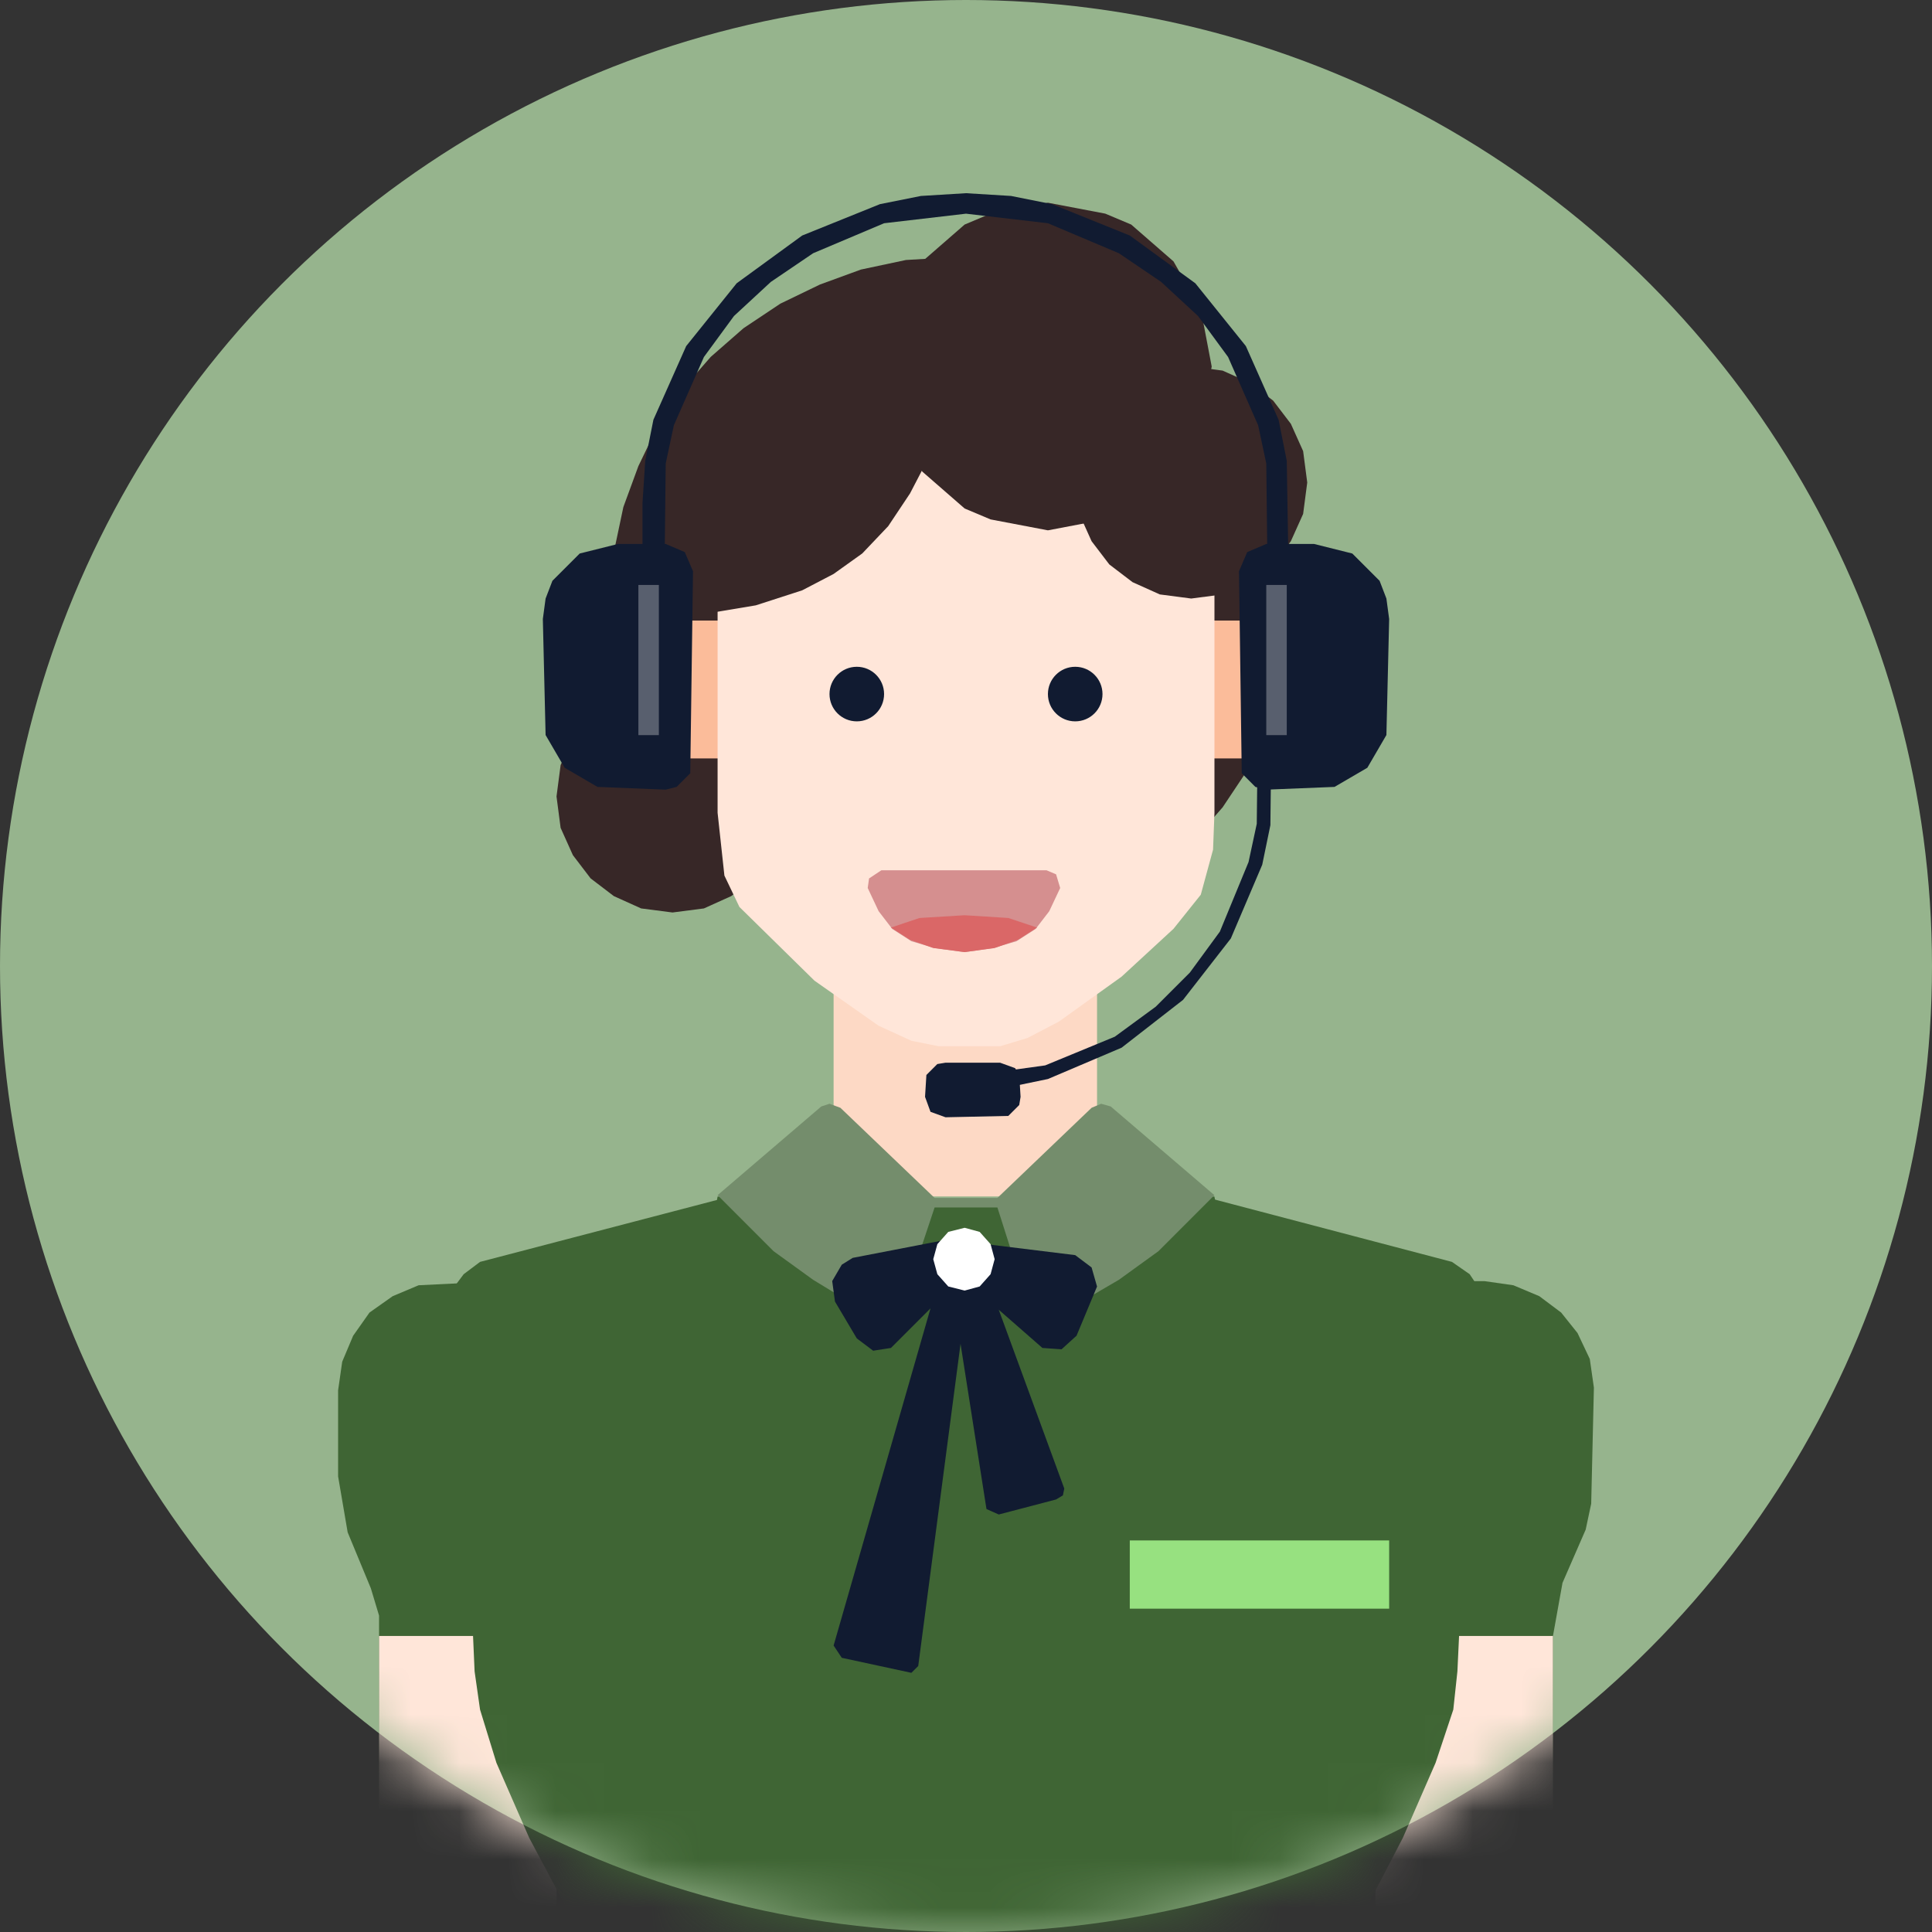 <svg width="40" height="40" viewBox="0 0 40 40" fill="none" xmlns="http://www.w3.org/2000/svg">
<rect x="0" y="0" width="40" height="40" fill="#333333" stroke="none"/>
<circle cx="20" cy="20" r="20" fill="#96B48D"/>
<mask id="mask0_396_11382" style="mask-type:alpha" maskUnits="userSpaceOnUse" x="0" y="0" width="40" height="40">
<circle cx="20" cy="20" r="20" fill="#171717"/>
</mask>
<g mask="url(#mask0_396_11382)">
<path fill-rule="evenodd" clip-rule="evenodd" d="M17.259 19.373H22.713V24.771H17.259V19.373Z" fill="#FDD9C5"/>
<path fill-rule="evenodd" clip-rule="evenodd" d="M10.391 26.525L10.844 26.61L11.183 26.864L11.437 27.204L11.522 27.656V40.656L11.437 41.108L11.183 41.447L10.844 41.702L10.391 41.786H8.978L8.526 41.702L8.187 41.447L7.933 41.108L7.848 40.656V33.449L7.678 32.884L7.198 31.725L7 30.567V28.786L7.085 28.193L7.311 27.656L7.65 27.175L8.13 26.836L8.667 26.61L10.391 26.525ZM30.739 26.525L31.333 26.61L31.87 26.836L32.322 27.175L32.661 27.599L32.915 28.136L33 28.73L32.944 31.132L32.83 31.669L32.35 32.771L32.152 33.873V40.656L32.067 41.08L31.841 41.447L31.502 41.673L31.022 41.786H29.609L29.185 41.702L28.817 41.475L28.591 41.136L28.478 40.656V27.656L28.563 27.232L28.789 26.864L29.128 26.638L29.552 26.525H30.739Z" fill="#3F6534"/>
<path fill-rule="evenodd" clip-rule="evenodd" d="M11.522 33.871V40.654L11.437 41.106L11.183 41.445L10.844 41.699L10.391 41.784H8.978L8.526 41.699L8.187 41.445L7.933 41.106L7.848 40.654V33.871H11.522ZM32.152 33.871V40.654L32.067 41.078L31.841 41.445L31.502 41.671L31.022 41.784H29.609L29.185 41.699L28.817 41.473L28.591 41.134L28.478 40.654V33.871H32.152Z" fill="#FFE6D9"/>
<path fill-rule="evenodd" clip-rule="evenodd" d="M19.378 24.83L25.143 24.773L25.483 26.526L25.652 27.91L25.624 29.069L25.454 30.002L25.172 30.765L24.748 31.387L24.239 31.895L23.561 32.291L22.77 32.602L21.752 32.771L20.509 32.828L18.983 32.687L17.146 32.319L16.383 32.065L15.761 31.697L15.28 31.245L14.885 30.652L14.602 29.917L14.433 29.013L14.404 27.882L14.546 26.526L14.857 24.773L19.378 24.83Z" fill="#3F6534"/>
<path fill-rule="evenodd" clip-rule="evenodd" d="M20.65 24.802L22.6 22.936L22.798 22.852L22.996 22.908L25.143 24.745L23.985 25.904L23.165 26.497L22.487 26.893L21.922 27.091L21.413 27.147L21.244 26.865L20.65 24.999H19.35L18.728 26.865L18.559 27.147L18.078 27.091L17.485 26.893L16.835 26.497L16.015 25.904L14.857 24.745L17.004 22.908L17.174 22.852L17.4 22.936L19.35 24.802H20.65Z" fill="#748D6C"/>
<path fill-rule="evenodd" clip-rule="evenodd" d="M25.115 24.826L30.061 26.126L30.428 26.381L30.654 26.72L30.767 27.172L30.315 31.609L30.174 34.604L30.089 35.396L29.722 36.498L29.044 38.052L27.941 40.172L27.291 40.285L23.052 40.426H16.948L13.048 40.313L12.087 40.172L10.957 38.052L10.278 36.498L9.939 35.396L9.826 34.604L9.685 31.383L9.261 27.172L9.346 26.72L9.6 26.381L9.939 26.126L14.913 24.826L15.393 25.617L15.93 26.267L16.552 26.804L17.259 27.228L18.05 27.539L18.954 27.737L20 27.822L21.046 27.737L21.95 27.567L22.741 27.257L23.42 26.833L24.041 26.324L24.578 25.702L25.115 24.826Z" fill="#3F6534"/>
<path fill-rule="evenodd" clip-rule="evenodd" d="M26.782 12.391L26.726 13.352L26.528 14.285L26.217 15.133L25.822 15.952L25.313 16.715L24.72 17.394L24.041 17.987L23.278 18.496L22.459 18.891L21.611 19.202L20.678 19.4L19.717 19.457L18.756 19.4L17.824 19.202L16.976 18.891L16.156 18.496L15.393 17.987L14.715 17.394L14.122 16.715L13.613 15.952L13.217 15.133L12.906 14.285L12.709 13.352L12.652 12.391L12.709 11.431L12.906 10.498L13.217 9.65L13.613 8.831L14.122 8.067L14.715 7.389L15.393 6.796L16.156 6.287L16.976 5.891L17.824 5.581L18.756 5.383L19.717 5.326L20.678 5.383L21.611 5.581L22.459 5.891L23.278 6.287L24.041 6.796L24.72 7.389L25.313 8.067L25.822 8.831L26.217 9.65L26.528 10.498L26.726 11.431L26.782 12.391Z" fill="#372727"/>
<path fill-rule="evenodd" clip-rule="evenodd" d="M13.924 14.088L14.574 14.173L15.139 14.427L15.62 14.794L15.987 15.275L16.241 15.84L16.326 16.49L16.241 17.14L15.987 17.705L15.62 18.186L15.139 18.553L14.574 18.808L13.924 18.892L13.274 18.808L12.709 18.553L12.228 18.186L11.861 17.705L11.607 17.14L11.522 16.49L11.607 15.84L11.861 15.275L12.228 14.794L12.709 14.427L13.274 14.173L13.924 14.088Z" fill="#372727"/>
<path fill-rule="evenodd" clip-rule="evenodd" d="M15.704 12.848V15.702H13.98L13.528 15.589L13.189 15.363L12.935 14.995L12.85 14.572L12.935 13.526L13.189 13.187L13.528 12.932L13.98 12.848H15.704ZM26.02 12.848L26.444 12.932L26.811 13.159L27.037 13.498L27.15 13.978L27.065 14.995L26.839 15.335L26.5 15.589L26.02 15.702H24.296V12.848H26.02Z" fill="#FBBC9A"/>
<path fill-rule="evenodd" clip-rule="evenodd" d="M19.435 21.661L18.87 21.548L18.191 21.237L16.863 20.304L15.309 18.778L14.998 18.128L14.857 16.828V9.735L14.941 9.283L15.196 8.915L15.563 8.689L15.987 8.576H24.013L24.437 8.661L24.805 8.915L25.03 9.254L25.144 9.735V16.828L25.115 17.591L24.861 18.524L24.296 19.23L23.222 20.22L21.922 21.152L21.272 21.491L20.707 21.661H19.435Z" fill="#FFE6D9"/>
<path fill-rule="evenodd" clip-rule="evenodd" d="M27.065 9.99L26.98 10.64L26.726 11.205L26.359 11.686L25.878 12.053L25.313 12.307L24.663 12.392L24.013 12.307L23.448 12.053L22.967 11.686L22.6 11.205L22.346 10.64L22.261 9.99L22.346 9.34L22.6 8.775L22.967 8.294L23.448 7.927L24.013 7.673L24.663 7.588L25.313 7.673L25.878 7.927L26.359 8.294L26.726 8.775L26.98 9.34L27.065 9.99Z" fill="#372727"/>
<path fill-rule="evenodd" clip-rule="evenodd" d="M19.717 6.457L18.87 6.514L17.287 6.937L16.58 7.305L15.704 7.927L14.97 8.661L14.348 9.537L13.98 10.244L13.556 11.827L13.5 12.674L14.63 12.703L15.648 12.533L16.609 12.222L17.259 11.883L17.852 11.459L18.389 10.894L18.841 10.216L19.209 9.509L19.463 8.661L19.633 7.644L19.717 6.457Z" fill="#372727"/>
<path fill-rule="evenodd" clip-rule="evenodd" d="M25.087 7.589L24.861 8.776L24.296 9.765L23.42 10.528L22.883 10.754L21.696 10.98L20.509 10.754L19.972 10.528L19.096 9.765L18.53 8.776L18.304 7.589L18.53 6.402L19.096 5.412L19.972 4.649L20.509 4.423L21.696 4.197L22.883 4.423L23.42 4.649L24.296 5.412L24.861 6.402L25.087 7.589Z" fill="#372727"/>
<path fill-rule="evenodd" clip-rule="evenodd" d="M18.248 18.018H21.667L21.865 18.102L21.95 18.385L21.724 18.865L21.441 19.233L21.046 19.487L20.565 19.628L19.972 19.713L19.35 19.628L18.869 19.487L18.474 19.233L18.191 18.865L17.965 18.385L17.993 18.187L18.248 18.018Z" fill="#D58F8F"/>
<path fill-rule="evenodd" clip-rule="evenodd" d="M19.972 18.949L20.876 19.006L21.47 19.204L21.074 19.458L20.593 19.628L19.972 19.712L19.322 19.628L18.841 19.458L18.446 19.204L19.039 19.006L19.972 18.949Z" fill="#DA6767"/>
<path d="M13.726 14.654L13.783 9.596L13.952 8.804L14.574 7.391L15.196 6.543L15.959 5.837L16.835 5.243L18.304 4.622L20 4.424L21.696 4.622L23.165 5.243L24.041 5.837L24.804 6.543L25.426 7.391L26.048 8.804L26.217 9.596L26.274 14.654H26.726L26.641 9.539L26.472 8.691L25.794 7.165L24.748 5.865L23.391 4.876L21.78 4.226L20.933 4.057L20 4L19.067 4.057L18.22 4.226L16.609 4.876L15.252 5.865L14.207 7.165L13.528 8.691L13.359 9.539L13.302 10.415V14.654H13.726Z" fill="#111B31"/>
<path d="M20 22.284L21.639 22.058L23.08 21.464L23.928 20.843L24.635 20.136L25.256 19.288L25.85 17.847L26.02 17.056L26.076 11.969H26.359L26.302 17.084L26.133 17.904L25.483 19.43L24.494 20.701L23.222 21.691L21.696 22.34L20.876 22.51L20 22.567V22.284Z" fill="#111B31"/>
<path fill-rule="evenodd" clip-rule="evenodd" d="M19.576 22.002H20.706L21.017 22.115L21.102 22.256L21.13 22.709L21.102 22.878L20.876 23.104L19.576 23.132L19.265 23.019L19.152 22.709L19.18 22.256L19.406 22.03L19.576 22.002Z" fill="#111B31"/>
<path fill-rule="evenodd" clip-rule="evenodd" d="M26.217 11.262H27.206L27.998 11.46L28.563 12.025L28.704 12.392L28.761 12.816L28.704 15.218L28.309 15.896L27.63 16.292L26.217 16.349L25.991 16.292L25.709 16.009L25.652 11.827L25.822 11.431L26.217 11.262Z" fill="#111B31"/>
<path fill-rule="evenodd" clip-rule="evenodd" d="M13.783 11.262H12.793L12.002 11.46L11.437 12.025L11.296 12.392L11.239 12.816L11.296 15.218L11.691 15.896L12.37 16.292L13.783 16.349L14.009 16.292L14.291 16.009L14.348 11.827L14.178 11.431L13.783 11.262Z" fill="#111B31"/>
<path fill-rule="evenodd" clip-rule="evenodd" d="M13.217 12.111H13.641V15.22H13.217V12.111Z" fill="white" fill-opacity="0.3"/>
<path fill-rule="evenodd" clip-rule="evenodd" d="M26.217 12.111H26.641V15.22H26.217V12.111Z" fill="white" fill-opacity="0.3"/>
<path fill-rule="evenodd" clip-rule="evenodd" d="M23.391 31.893H28.761V33.306H23.391V31.893Z" fill="#97E180"/>
<path d="M20.141 25.562L20.198 25.732L22.261 25.986L22.6 26.241L22.713 26.636L22.289 27.654L21.978 27.936L21.582 27.908L20.678 27.117L22.035 30.819L22.006 30.96L21.865 31.045L20.678 31.356L20.424 31.243L19.887 27.823L19.011 34.493L18.869 34.634L17.428 34.323L17.259 34.069L19.265 27.089L18.446 27.908L18.078 27.965L17.739 27.71L17.287 26.947L17.23 26.523L17.428 26.184L17.654 26.043L20.141 25.562Z" fill="#111B31"/>
<path d="M19.322 26.07L19.407 26.381L19.633 26.635L19.972 26.72L20.283 26.635L20.509 26.381L20.593 26.07L20.509 25.759L20.283 25.505L19.972 25.42L19.633 25.505L19.407 25.759L19.322 26.07Z" fill="white"/>
<circle cx="17.739" cy="14.37" r="0.565" fill="#111B31"/>
<circle cx="22.261" cy="14.37" r="0.565" fill="#111B31"/>
</g>
</svg>
